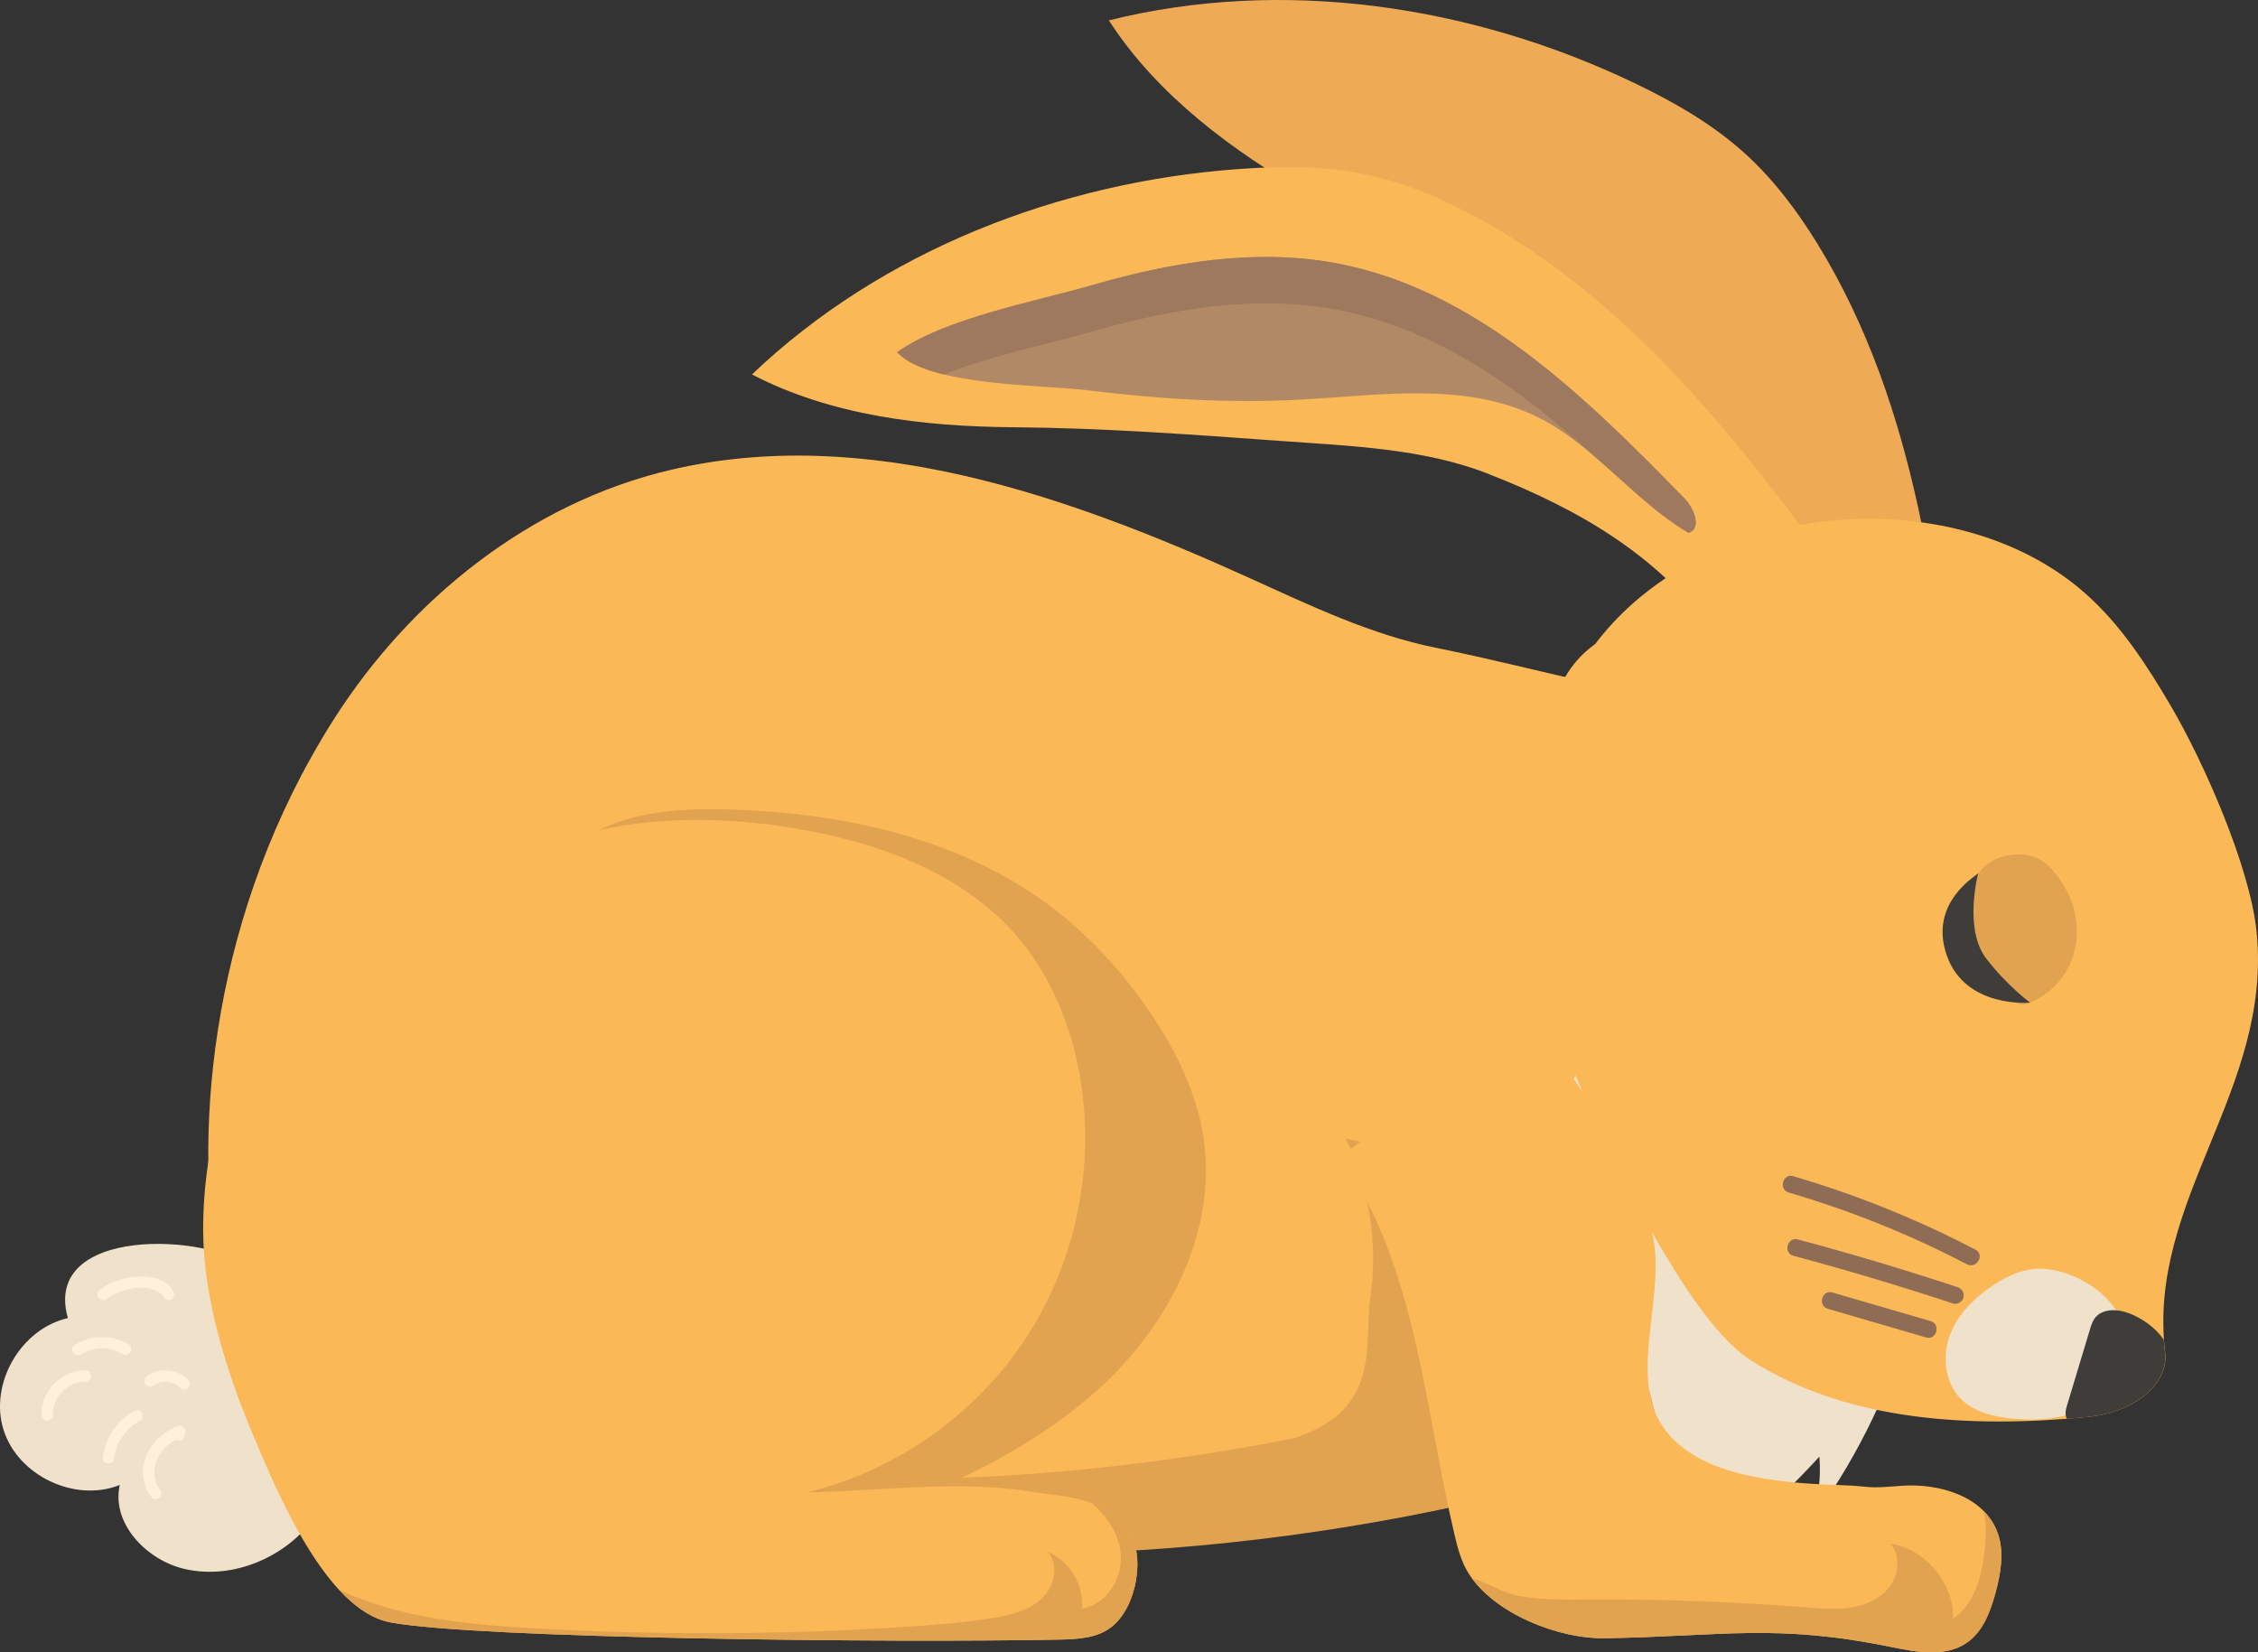 <svg xmlns="http://www.w3.org/2000/svg" width="1080" height="790.3" viewBox="0 0 1080 790.3"><rect x="0" y="0" width="1080" height="790.3" fill="#333333" stroke="none"/><g id="a"/><g id="b"><g id="c"><g id="d"><path d="M905.12 329.65c-14.95-45.77-52.83-79.68-89.15-111.29-24.75-21.55-49.59-43.16-76.87-61.41-35.74-23.91-75.16-41.72-112.36-63.29-37.2-21.57-73.03-47.81-96.38-83.92 83.35-20.72 173.31-7.25 250.83 29.72 19.11 9.11 37.72 19.72 53.41 33.93 13.77 12.47 25.03 27.49 34.76 43.32 47.58 77.4 58.1 171.21 67.48 261.59l-31.73-48.64z" fill="#efaa56"/><path d="M32.45 630.43c-22.5 5.08-37.65 31.33-30.79 53.35 6.85 22.02 34.22 35.04 55.63 26.46-4.13 18.36 12.74 35.99 31.08 40.19 23.17 5.31 48.66-5.69 62.41-25.08 28.34-39.98 4.14-90.99-29.98-118.66-21.26-17.24-100.85-20.22-88.33 23.75z" fill="#efe1ca"/><path d="M25.27 676.72c-.02-.61-.02-1.21.03-1.82.02-.26.04-.52.08-.77-.07.57.07-.31.09-.42.11-.55.24-1.09.41-1.62.07-.25.16-.49.24-.73.03-.09.41-1.03.2-.55.44-1.03 1-2.01 1.62-2.94.15-.22.3-.43.45-.64.35-.5-.15.15.21-.27.4-.46.79-.92 1.22-1.35.4-.4.81-.79 1.24-1.15.07-.06.75-.6.36-.31.21-.16.42-.31.63-.46.92-.64 1.9-1.18 2.92-1.66.29-.13.31-.14.06-.03.12-.05.24-.09.36-.14.28-.11.56-.2.85-.3.49-.16.99-.29 1.49-.4.34-.07.67-.14 1.01-.19-.48.08.16-.02.3-.03.6-.05 1.21-.07 1.82-.05 1.47.03 2.72-1.27 2.72-2.72s-1.25-2.69-2.72-2.72c-11.25-.24-21.41 10.01-21.01 21.27.05 1.47 1.21 2.72 2.72 2.72s2.77-1.25 2.72-2.72h0z" fill="#fff0d9"/><path d="M38.6 647.91c6.05-3.89 13.9-4.01 20.05-.26 3 1.83 5.74-2.88 2.75-4.7-7.7-4.7-17.94-4.62-25.54.26-1.24.79-1.74 2.42-.98 3.72.72 1.23 2.48 1.77 3.72.98h0z" fill="#fff0d9"/><path d="M50.67 621.4c4.62-3.23 10.01-5.21 15.67-5.45 4.22-.18 9.64.4 11.93 4.49 1.71 3.06 6.41.32 4.7-2.75-3.07-5.49-9.67-7.26-15.57-7.21-6.92.06-13.8 2.26-19.47 6.22-1.2.84-1.76 2.38-.98 3.72.7 1.19 2.51 1.82 3.72.98h0z" fill="#fff0d9"/><path d="M76.43 712.38c-3.19-4.06-3.29-10.22-1.11-14.76 2.42-5.03 6.87-8.51 11.89-10.73-1.36-.78-2.73-1.57-4.1-2.35-.05.57-.1 1.14-.15 1.71-.13 1.47 1.35 2.72 2.72 2.72 1.58.0 2.59-1.25 2.72-2.72l.15-1.71c.21-2.28-2.41-3.09-4.1-2.35-6.28 2.78-11.78 7.62-14.44 14.04-2.77 6.66-1.91 14.32 2.56 20 .91 1.16 2.9.95 3.85.0 1.14-1.14.91-2.69.0-3.85h0z" fill="#fff0d9"/><path d="M54.58 697.29c.12-.96-.04.23.05-.32.04-.25.08-.49.13-.74.09-.49.2-.98.32-1.46.25-.97.55-1.92.9-2.86.2-.54.18-.47.42-1.01.21-.45.43-.9.67-1.35.47-.88.99-1.74 1.55-2.57.95-1.38 2.18-2.8 3.59-4.09 1.44-1.32 2.84-2.3 4.7-3.29 1.29-.7 1.7-2.49.98-3.72-.76-1.31-2.42-1.68-3.72-.98-8.37 4.51-13.89 13.03-15.03 22.39-.18 1.46 1.38 2.72 2.72 2.72 1.62.0 2.54-1.26 2.72-2.72h0z" fill="#fff0d9"/><path d="M73.14 662.82c.57-.42 1.18-.8 1.82-1.1.12-.06.61-.25.07-.04.14-.05.28-.11.42-.16.32-.11.64-.21.96-.3.36-.1.73-.18 1.09-.24.07-.01.55-.07.19-.03-.4.04.23-.02.31-.02.71-.06 1.43-.05 2.14.0.06.0.56.05.2.01-.4-.04.23.04.31.05.33.06.66.13.99.22.33.08.65.18.97.29.18.06.35.13.53.2.31.11-.39-.2.07.03.6.3 1.19.62 1.74 1 0 0 .54.42.26.19-.28-.24.24.22.24.21.28.25.55.51.8.79.98 1.04 2.88 1.06 3.85.0 1.02-1.12 1.04-2.74.0-3.85-4.91-5.25-13.86-6.24-19.7-1.95-1.14.84-1.83 2.4-.98 3.72.73 1.13 2.5 1.88 3.72.98h0z" fill="#fff0d9"/><path d="M686.89 309.85c-31.04-6.25-59.94-20.1-88.78-33.18-87.34-39.61-184.2-73.86-277.55-51.88-66.83 15.73-124.22 61.53-161.04 119.48-57.95 91.21-67.18 194.1-55.49 261.75 9.35 54.14 54.79 44.07 98.78 77 38.54 28.85 87.39 39.79 135.04 46.63 148.82 21.35 302.34 9.35 446.04-34.87 24-7.39 47.9-15.73 69.62-28.32 80.59-46.67 119.04-146.98 112.93-239.9-1.55-23.65-5.77-47.71-17.61-68.25-24.12-41.83-65.68-16.81-112.11-19.57-48.38-2.88-98.72-18.6-149.82-28.89z" fill="#fbb857"/><path d="M963.56 430.13c-1.55-23.65-5.77-47.71-17.61-68.25-16.38-28.41-46.4-47.33-78.53-57.41 6.45 6.47 12.09 13.66 16.67 21.6 11.84 20.53 16.06 44.59 17.62 68.25 6.1 92.92-32.35 193.23-112.93 239.9-21.73 12.58-45.63 20.93-69.62 28.32-143.7 44.22-297.21 56.23-446.04 34.87-28.27-4.06-56.97-9.56-83.69-19.39 3.38 2.99 6.88 5.85 10.51 8.58 38.53 28.85 87.39 39.79 135.04 46.63 148.82 21.35 302.34 9.35 446.04-34.87 24-7.39 47.9-15.73 69.62-28.32 80.59-46.67 119.04-146.98 112.93-239.9z" fill="#e2a350"/><path d="M725.23 607.26c1.11 2.81 2.57 5.89 5.41 6.95 2.84 1.06 6.77-1.89 5.33-4.55 5.97 26.25 11.94 52.51 17.92 78.76 12.74-6.88 24.32-15.92 34.08-26.61 8.96 32.06 12.22 65.7 9.57 98.88 26.39-18.7 50.79-40.19 72.68-64.01.84 10.37-.5 20.92-3.89 30.75 39.59-53.92 61.09-120.9 60.29-187.79-.2-16.84-2.02-34.41-11.08-48.62-8.92-13.99-23.84-23.03-39.05-29.69-23.68-10.36-49.38-15.97-75.2-16.73-18.31-.54-86.09 137.27-76.05 162.66z" fill="#efe1ca"/><path d="M1035.62 647.02c-8.94-72.73 51.31-125.66 43.72-201.23-3.13-31.12-25.2-81.14-41.02-108.12-11.45-19.54-23.97-38.86-40.94-53.86-28.04-24.78-66.43-35.72-103.84-35.68-49.62.05-100.92 20.62-130.54 59.86-25.28 18.22-23.12 48.42-26.78 79.68-4.1 34.99-4.64 71.47 8.11 104.31 16.26 41.92 59.94 137.44 92.77 158.43 46.57 29.78 106.11 32.59 161.14 27.34 24.87-2.37 39.03-17.44 37.4-30.71z" fill="#fbb857"/><path d="M991.22 458.22c3.74-10.58 2.5-23.11-3.29-33.17-2.97-5.16-8.27-14.1-17.78-15.97-5.66-1.11-30.6-2.62-30.24 33.42.28 28.49 25.18 38.99 28.42 37.98 10.5-3.27 19.15-11.68 22.9-22.26z" fill="#e2a350"/><path d="M970.68 607.2c-6.06 1.04-11.69 3.85-16.85 7.19-9.15 5.93-17.36 13.97-21.18 24.19-3.82 10.21-2.46 22.79 5.24 30.51 6.45 6.46 16.01 8.61 25.1 9.44 12.59 1.15 25.99.14 36.63-6.69 12.63-8.11 21-29.73 13.34-43.71-7.32-13.36-27.39-23.48-42.28-20.93z" fill="#efe1ca"/><path d="M1035.56 647.05c-.26-2.11-.46-4.21-.6-6.29-4.17-5.97-10.7-10.56-17.48-12.95-5.31-1.87-12.16-1.84-15.53 2.67-1.17 1.57-1.76 3.5-2.33 5.38-3.62 11.99-7.23 23.97-10.85 35.96-.42 1.39-.85 2.82-.8 4.27.02.89.23 1.73.58 2.52 3.18-.26 6.38-.54 9.63-.85 24.87-2.37 39.03-17.44 37.39-30.71z" fill="#3f3d3a"/><path d="M855.55 570.37c22.89 6.72 45.28 15.12 66.89 25.24 6.18 2.89 12.29 5.92 18.34 9.08 4.62 2.41 8.73-4.59 4.1-7-21.67-11.3-44.21-20.97-67.34-28.86-6.56-2.24-13.17-4.33-19.82-6.28-5.02-1.47-7.16 6.35-2.16 7.82h0z" fill="#8e6d54"/><path d="M857.77 600.62c25.66 6.88 51.12 14.49 76.35 22.82 2.08.69 4.43-.8 4.99-2.83.61-2.21-.75-4.3-2.83-4.99-25.23-8.33-50.69-15.94-76.35-22.82-5.05-1.35-7.2 6.47-2.16 7.82h0z" fill="#8e6d54"/><path d="M874.27 625.99c15.66 4.57 31.33 9.13 46.99 13.7 5.02 1.46 7.17-6.36 2.16-7.82-15.66-4.57-31.32-9.14-46.99-13.7-5.02-1.46-7.17 6.36-2.16 7.82h0z" fill="#8e6d54"/><path d="M407.14 729.5c42.13-16.59 84.74-34.74 118.31-65.13 33.56-30.38 56.98-75.54 50.19-120.3-3.24-21.35-13.03-41.23-25.08-59.15-13.41-19.93-29.85-37.93-49.15-52.23-43-31.87-97.91-43.79-151.41-45.49-19.53-.62-39.56.1-57.74 7.26-18.06 7.12-33.18 20.18-46.36 34.44-36.02 38.94-60.64 91.22-55.88 144.05 1.95 21.6 9.38 43.72 25.61 58.11 26.98 23.93 67.96 19.54 103.55 13.71l87.96 84.73z" fill="#e2a350"/><path d="M216.93 432.12c41.88-39.42 105.75-45.49 162.48-36.07 39.83 6.61 80.48 21.03 106.87 51.6 16.01 18.54 25.71 41.98 30.07 66.09 7.81 43.18-1.5 89.22-25.47 125.97-23.97 36.75-62.34 63.83-105.01 74.1 34.41-.69 73.26-5.99 107.22-.37 14.92 2.47 35.24 2.29 46.38 18.19 8.68 12.39 4.1 36.95-7.72 46.4-6.9 5.52-16.42 5.99-25.25 6.17-80.71 1.61-278.72-.54-319.79-8.23-30.95-5.8-54.36-62.64-66.51-91.69-12.15-29.05-22.83-63.65-23.03-95.14-.28-43.5 13.52-84.8 32.24-124.06 18.72-39.27 49.4-73.53 88.56-92.46l-1.03 59.5z" fill="#fbb857"/><path d="M643.65 544.59c11.48 23.62 15.62 50.74 11.7 76.71-3.11 20.67 6.13 52.92-36.42 66.55-30.69 9.83 60.01 31.42 74.74 27.38 14.73-4.04 27.29-15.3 32.91-29.5 6.45-16.31 3.8-34.83-1.39-51.59-10.05-32.44-29.42-61.94-55.2-84.06l-26.34-5.49z" fill="#e2a350"/><path d="M641.1 553.25c36.23 52.01 40.04 118.96 54.56 180.65 1.54 6.53 3.26 13.16 6.88 18.82 12.1 18.94 42.63 31.19 65.11 30.82 56.46-.93 81.71-7.14 137.03 4.21 12.19 2.5 25.98 4.99 36.17-2.13 7.56-5.29 11.08-14.6 13.52-23.5 2.59-9.46 4.42-19.7 1.11-28.94-6.25-17.45-28.01-24.01-46.49-22.51-18.47 1.49-11.56.21-30.08-.42-29.38-1-68.69-4.27-84.36-29.13-15.67-24.87 2.97-63.57-4.51-91.99-7.48-28.43-25.46-56.66-42.59-80.55-5.55-7.74-11.98-14.85-19.13-21.14l-87.22 65.81z" fill="#fbb857"/><path d="M539.56 731.63c-4.64-6.62-10.88-10.45-17.65-12.85 7.97 6.47 13.89 15.81 14.2 26.01.35 11.23-7.5 22.86-18.6 24.59 1.08-11.24-5.87-22.78-16.31-27.1 5.46 6.26 3.08 16.66-2.98 22.34-6.06 5.68-14.61 7.74-22.8 9.13-13.2 2.24-26.58 3.3-39.94 4.19-59.88 3.95-120.01 4.24-179.93.87-31.87-1.79-64.83-4.98-93.4-18.54 7.54 8.18 15.78 14.04 24.65 15.7 41.07 7.69 239.09 9.83 319.79 8.23 8.83-.18 18.36-.65 25.25-6.17 11.81-9.45 16.39-34.01 7.72-46.4z" fill="#e2a350"/><path d="M948.85 722.81c1.16 5.4 1.09 11.31.6 16.8-1.17 12.97-4.57 27.14-15.25 34.61.37-17.01-13.16-33.24-29.96-35.93 4.64 5.51 4.08 14.2-.09 20.07-4.17 5.87-11.2 9.18-18.3 10.41-7.1 1.22-14.36.6-21.54.03-34.81-2.75-69.73-4.01-104.64-3.78-11.07.07-22.29.33-33.22-1.73-7.83-1.47-14.99-6.31-22.5-8.5 12.93 17.77 42.04 29.12 63.69 28.76 56.46-.93 81.71-7.14 137.03 4.21 12.19 2.5 25.98 4.99 36.17-2.13 7.56-5.29 11.08-14.6 13.52-23.5 2.59-9.46 4.42-19.7 1.11-28.94-1.45-4.04-3.75-7.47-6.63-10.38z" fill="#e2a350"/><path d="M946.17 417.66c-.7 1.06-23.98 14.09-14.98 39.44 9 25.36 39.79 22.44 39.79 22.44.0.0-10.94-8.07-20.93-21.03-10.97-14.24-3.88-40.85-3.88-40.85z" fill="#3f3d3a"/><path d="M821.38 304.48c-27.07-37.5-63.51-59.92-110.2-78.1-30.58-11.9-65.8-13.1-98.53-15.47-42.89-3.11-84.72-6.21-127.72-6.56-43-.35-87.11-5.43-125.27-25.26 62.19-59.24 147.04-92.03 232.7-98.24 21.11-1.53 42.54-1.51 63.2 3.08 18.13 4.03 35.35 11.51 51.63 20.46 79.64 43.73 135.18 120.07 188.04 193.97l-73.85 6.12z" fill="#fbb857"/><path d="M522.88 136.24c37.62-10.86 77.44-17.51 115.94-10.39 67.14 12.42 119.29 63.77 166.97 112.65 4.66 4.77 8.24 14.56 1.81 16.35-26.17-15.49-44.94-41.88-72.2-55.37-34.62-17.13-75.55-10.36-114.12-8.31-33.81 1.8-67.69-.39-101.26-4.52-21.36-2.63-76.17-1.96-90.91-18.21 23.01-16.3 65.96-24.17 93.78-32.2z" fill="#b28967"/><path d="M522.88 158.44c37.62-10.86 77.44-17.51 115.94-10.39 47.27 8.75 87.1 36.79 123.18 69.68 14.96 12.66 28.75 27.14 45.6 37.12 6.43-1.79 2.85-11.57-1.81-16.35-47.68-48.88-99.83-100.23-166.97-112.65-38.5-7.13-78.32-.47-115.94 10.39-27.82 8.03-70.77 15.9-93.78 32.2 4.46 4.92 12.6 8.28 22.36 10.66 22.79-9.02 51.12-14.8 71.42-20.65z" fill="#9e795e"/></g></g></g></svg>